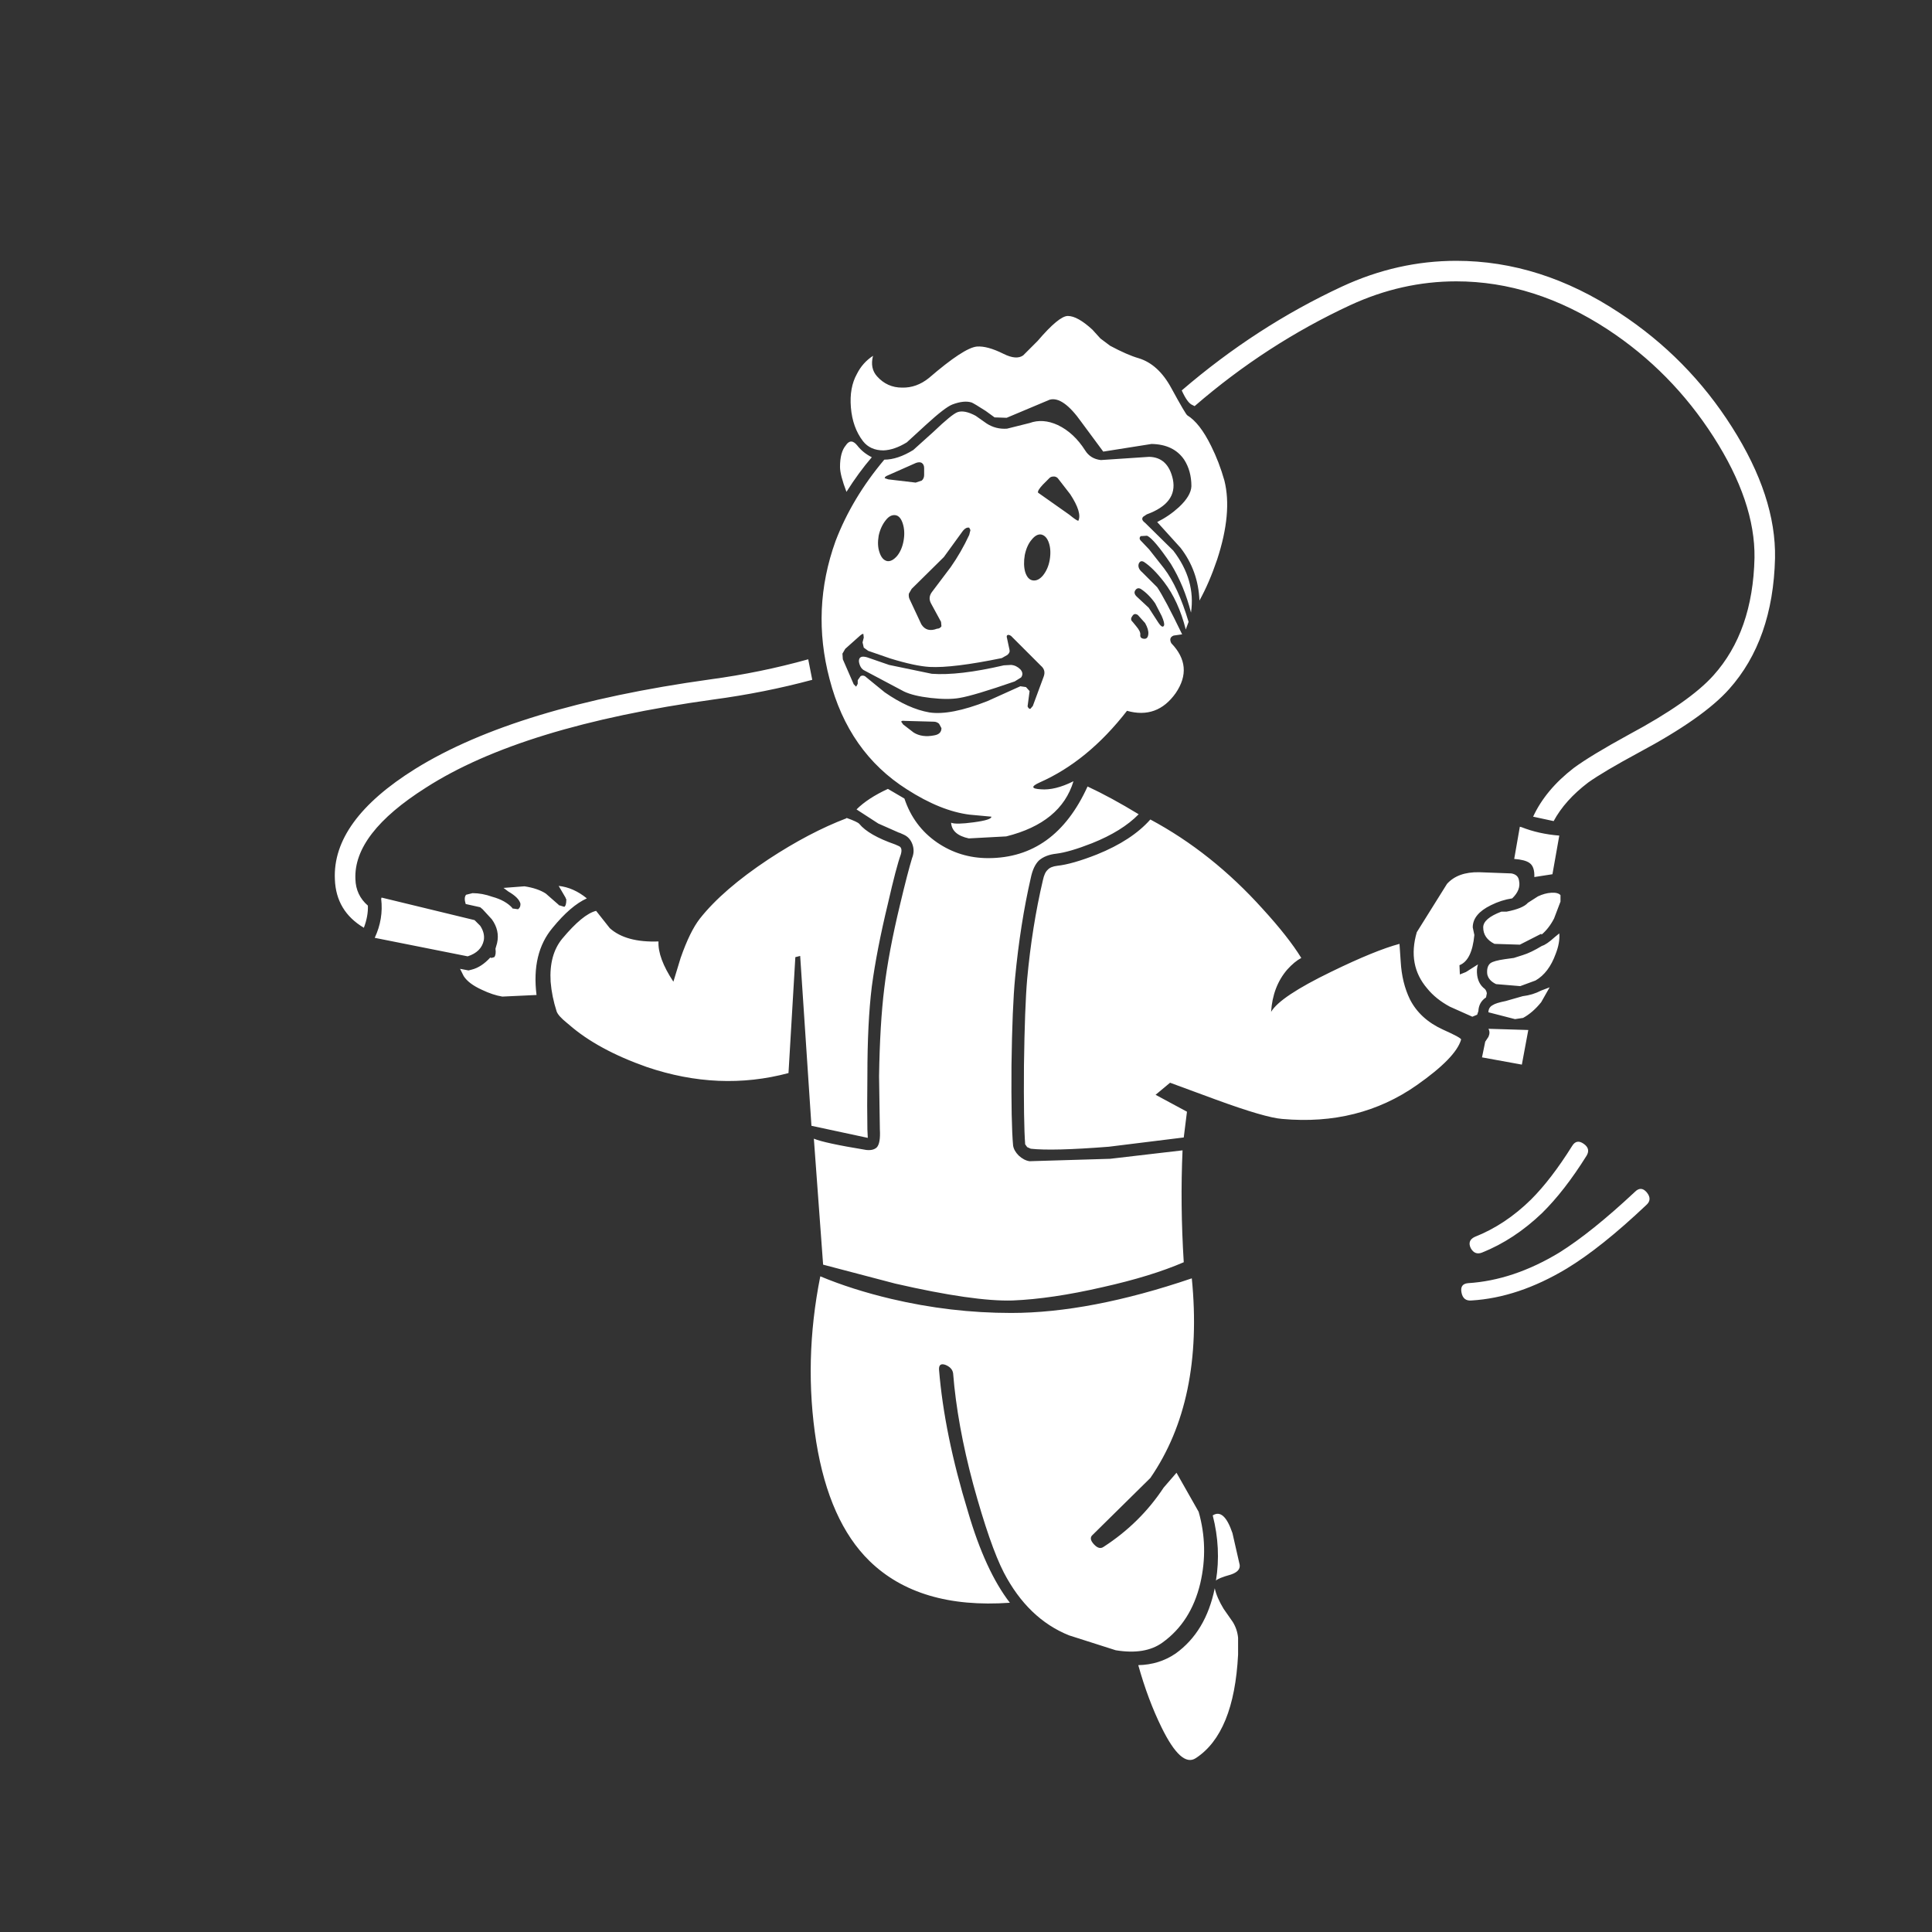 <?xml version="1.0" encoding="utf-8"?><svg id="Endurance" image-rendering="auto" baseProfile="basic" version="1.1" x="0px" y="0px" width="240" height="240" xmlns="http://www.w3.org/2000/svg" xmlns:xlink="http://www.w3.org/1999/xlink"><rect width="100%" height="100%" fill="#333333" stroke="none"/><g id="Scene-1f1r1" overflow="visible"><path fill="#FFF" stroke="none" d="M144.3,214.6 Q146.75,219.6 148.55,218.4 153.3,215.3 153.8,205.55 L153.8,203.45 Q153.7,202.4 153.15,201.5 L152,199.85 Q151.15,198.45 150.9,197.3 149.8,202.7 146.05,205.4 144,206.8 141.4,206.85 142.6,211.15 144.3,214.6 M150.65,188.25 Q151.7,192.35 151.05,196.35 151.3,196.05 152.9,195.6 154.1,195.2 154,194.4 L153.1,190.45 Q152.05,187.35 150.65,188.25 M101.9,158.55 Q99.8,169.05 101.4,179.15 103,189 108,193.9 114.15,199.9 125.45,199.1 122.4,195.15 120.25,187.8 117.3,178.15 116.65,170.15 116.6,169.25 117.45,169.55 118.3,169.9 118.4,170.6 118.9,176.95 120.9,184.4 123,192.05 124.7,195.35 127.7,201.1 132.8,203.15 L138.6,205 Q142.25,205.6 144.4,204.05 147.95,201.5 149.1,196.7 150.15,192.2 148.9,187.8 L146.15,182.95 144.55,184.8 Q141.65,189.2 137.1,192.15 136.55,192.55 135.9,191.85 135.2,191.1 135.75,190.65 L142.9,183.6 Q149.55,173.95 148.05,158.8 135.4,163.1 125.6,163.1 118.1,163.1 110.7,161.35 105.85,160.2 101.9,158.55 M135.65,104.75 Q139.4,103.25 141.45,101.15 138,99.05 135.1,97.7 131.05,106.6 122.75,106.6 119.25,106.6 116.4,104.65 113.5,102.65 112.35,99.2 L110.3,98 Q107.8,99.15 106.4,100.55 L109.1,102.3 111.7,103.45 111.75,103.45 112.3,103.7 Q113.05,104.05 113.35,104.9 113.65,105.75 113.3,106.6 112.75,108.4 111.8,112.4 110.4,118.2 109.85,122.75 109.3,127.2 109.2,133.7 L109.3,140.3 Q109.4,142.05 108.9,142.55 108.45,142.95 107.6,142.85 102.4,142 101.1,141.45 L102.25,157.1 111.2,159.45 Q121,161.7 125.8,161.55 130.65,161.35 136.95,159.9 143,158.55 147.05,156.8 146.6,149.6 146.9,142.9 L137.9,143.95 127.9,144.25 Q127.2,144.15 126.55,143.55 125.95,142.95 125.85,142.3 125.6,139.55 125.65,132.35 125.75,125.05 126.1,121.45 126.75,114.7 128.05,109.05 128.35,107.6 129.05,106.9 129.85,106.2 131.2,106.05 132.85,105.85 135.65,104.75 M47.4,111.5 L47.35,111.65 Q47.65,114.15 46.55,116.5 L58.1,118.8 Q59.8,118.25 60.1,116.8 60.25,115.9 59.65,115 L58.95,114.3 47.4,111.5 M69.85,116.6 Q68.2,118.6 68.4,121.95 68.55,123.8 69.15,125.65 69.35,126.2 70.4,127.05 L70.7,127.3 Q74.25,130.4 80.35,132.55 89.35,135.6 97.95,133.3 L98.8,118.9 99.4,118.75 100.8,139.85 107.8,141.35 107.75,140.3 Q107.7,137.65 107.75,133.65 107.75,127 108.3,122.55 108.9,118.05 110.3,112.25 111.35,107.65 111.9,106.15 112.15,105.3 111.65,105.1 L111.2,104.9 Q107.9,103.75 106.75,102.35 106.55,102.1 105.15,101.6 L105.15,101.65 Q100.55,103.4 95.45,106.75 89.8,110.5 86.95,114.1 85.7,115.7 84.55,119 L83.65,121.95 Q81.7,119 81.8,116.95 77.75,117.1 75.75,115.3 L74.05,113.15 Q72.4,113.55 69.85,116.6 M65.15,110.1 L62.55,110.3 63.15,110.75 Q64.45,111.5 64.65,112.25 L64.65,112.35 Q64.65,112.75 64.35,112.95 L63.65,112.85 63.65,112.8 Q62.8,111.85 61.15,111.4 59.9,110.95 58.7,110.95 L57.9,111.15 Q57.6,111.5 57.85,112.3 L59.65,112.7 59.95,112.95 61.1,114.2 Q62.1,115.6 61.75,117.15 L61.55,117.85 Q61.65,118.6 61.4,118.9 L61.05,119 60.9,118.95 Q59.8,120.15 58.6,120.45 L58.2,120.55 57.15,120.35 57.6,121.25 Q58.2,122.2 59.85,122.95 61.2,123.6 62.4,123.8 L66.65,123.6 Q66,118.4 68.65,115.25 70.9,112.5 72.9,111.6 71.25,110.25 69.4,110.05 L70.25,111.5 70.3,111.65 70.35,111.7 70.35,111.75 Q70.35,112.5 70.1,112.65 L69.45,112.45 69.4,112.45 69.4,112.4 67.8,111 Q66.8,110.35 65.15,110.1 M88.6,86.9 Q94.95,86.05 100.9,84.45 L100.4,81.9 Q94.5,83.55 88.2,84.4 64.1,87.75 51.6,95.5 41.25,101.95 41.6,109.25 41.75,113.2 45.2,115.25 45.75,113.8 45.7,112.5 44.2,111.2 44.15,109.2 43.9,103.55 52.9,97.85 64.8,90.2 88.6,86.9 M104.35,58 Q104.35,59 105.15,61.1 106.7,58.65 108.3,56.8 107.2,56.25 106.5,55.35 105.7,54.35 105.05,55.35 104.35,56.2 104.35,58 M121.2,51.65 Q119.8,50.9 118.95,51.2 118.25,51.45 115.95,53.65 L113.45,55.9 Q111.5,57.1 109.85,57.1 105.85,61.85 103.8,67.2 100.75,75.65 103.05,84.35 105.4,93.45 112.65,98.05 116.85,100.75 120.45,101.2 L123.15,101.45 Q123.2,101.85 120.95,102.15 118.75,102.45 118.15,102.2 118.25,103.7 120.35,104.15 L125,103.9 Q131.8,102.2 133.35,97.05 131.05,98.2 129.3,98.05 127.5,97.95 129.15,97.2 135.15,94.55 140,88.3 143.75,89.35 146.05,86.1 148.3,82.8 145.5,79.9 145.15,79.2 145.8,78.95 L146.85,78.8 Q144.7,74.35 143.75,72.95 L141.9,71.1 Q141.3,70.6 141.45,70.05 141.65,69.55 142.1,69.8 143.25,70.55 144.6,72.3 146.4,74.65 147.3,78.2 L147.65,77.25 Q146.35,72.9 144.6,70.6 L142.75,68.25 141.8,67.25 Q141.4,66.9 141.7,66.6 L142.5,66.55 Q143.35,66.95 145.45,70.05 147.1,72.75 147.95,76.1 148.55,72.05 145.75,68.4 L142.25,64.95 Q141.7,64.55 142,64.2 L142.45,63.9 Q146.3,62.5 145.7,59.55 145.1,56.8 142.75,56.75 L136.75,57.15 Q135.45,57 134.8,55.95 133.4,53.75 131.4,52.8 129.55,51.95 127.9,52.55 L125.1,53.25 Q123.7,53.35 122.55,52.6 L121.2,51.65 M113.8,57.5 Q114.25,57.35 114.5,57.5 114.8,57.7 114.8,58.15 L114.8,59 Q114.8,59.45 114.5,59.7 L113.75,59.95 110.35,59.55 109.9,59.4 Q109.9,59.2 110.3,59.05 L113.8,57.5 M110.05,64.6 Q110.6,63.9 111.25,64 111.85,64.1 112.15,65.05 112.45,66 112.25,67.15 112.05,68.3 111.45,69.05 110.8,69.8 110.2,69.7 109.55,69.55 109.25,68.6 108.95,67.75 109.15,66.55 109.4,65.4 110.05,64.6 M120.4,65.55 L120.55,65.85 120.4,66.45 Q119.4,68.6 118.1,70.45 L115.8,73.5 Q115.25,74.2 115.65,74.95 L116.9,77.25 116.95,77.8 Q116.75,78.1 116.4,78.1 115.1,78.6 114.45,77.55 L113,74.45 Q112.85,74.15 112.9,73.75 L113.25,73.15 117.25,69.2 119.5,66.1 Q119.95,65.45 120.4,65.55 M106.85,78.95 Q107.15,78.7 107.25,78.75 L107.3,79.2 107.15,79.8 107.3,80.45 107.85,80.85 110.6,81.8 Q113.7,82.75 115.5,82.85 118.35,83 124.45,81.75 L125.15,81.35 Q125.5,81.05 125.4,80.7 L125.1,79.3 Q125,78.95 125.15,78.9 125.3,78.8 125.6,79 L129.3,82.7 Q129.95,83.25 129.65,84.05 L128.3,87.7 128,88.05 Q127.8,88.1 127.65,87.75 L127.9,85.85 127.45,85.35 126.75,85.25 122.65,87.1 Q118.05,88.9 115.45,88.5 112.85,88.05 109.9,86 L107.45,84 Q107.15,83.85 106.9,84 L106.55,84.5 106.55,84.95 106.35,85.3 106.05,85 104.7,81.9 104.65,81.2 105,80.6 106.85,78.95 M116.65,89.9 L116.95,90.45 Q116.95,91.2 116.05,91.35 114.55,91.65 113.5,91 L112.2,90 111.95,89.65 Q112,89.5 112.35,89.55 L116,89.65 Q116.35,89.65 116.65,89.9 M128.95,61.2 Q128.85,60.95 129.55,60.2 L130.25,59.5 Q130.5,59.2 130.8,59.2 131.15,59.15 131.4,59.4 L132.95,61.4 Q134.45,63.7 133.95,64.7 133.7,64.65 132.85,63.95 L128.95,61.2 M127.35,71.05 Q127.1,70.15 127.3,68.95 127.55,67.75 128.15,67.05 128.75,66.3 129.35,66.4 130,66.55 130.3,67.45 130.6,68.35 130.4,69.55 130.2,70.7 129.55,71.5 128.95,72.2 128.3,72.1 127.65,72 127.35,71.05 M141.05,73.3 Q141.3,72.95 141.7,73.15 142.7,73.8 143.5,74.95 L144.3,76.5 Q144.7,77.4 144.6,77.7 144.4,78.15 143.8,77.2 L142.7,75.5 141.25,74.15 Q140.75,73.7 141.05,73.3 M141.65,78.85 Q141.7,78.45 141.15,77.8 L140.7,77.25 Q140.35,76.95 140.65,76.55 140.9,76.1 141.35,76.4 L142.25,77.4 Q142.7,78.2 142.65,78.75 142.6,79.4 142.1,79.35 141.6,79.3 141.65,78.85 M107.7,81.65 Q106.65,81.35 106.7,82.2 106.85,83.05 107.4,83.3 L112.3,85.9 Q113.45,86.45 115.6,86.7 117.8,86.95 119.2,86.7 121,86.4 126.05,84.65 L126.85,84.15 Q127.2,83.65 126.75,83.15 126.25,82.65 125.6,82.6 L124.7,82.65 Q119.1,83.95 115.75,83.7 L110.45,82.6 107.7,81.65 M127.1,44.15 Q126.25,44.75 124.65,43.95 122.65,42.95 121.35,43.05 119.75,43.2 115.4,46.95 113.85,48.2 112.05,48.15 110.2,48.15 108.95,46.75 108.05,45.75 108.45,44.2 107.15,45.05 106.45,46.45 105.5,48.15 105.7,50.6 105.9,53.1 107.2,54.8 108.1,55.95 109.75,55.95 111.1,55.9 112.65,54.95 L115.05,52.75 Q117.4,50.6 118.3,50.25 119.75,49.7 120.7,50 121.05,50.15 122.45,51.05 L123.55,51.85 125.05,51.9 130.4,49.65 Q132.05,49.2 134.35,52.45 L137.05,56.1 143.05,55.15 Q145.8,55.2 147.1,57.1 148,58.5 148,60.4 147.95,61.6 146.45,63 145.25,64.1 143.75,64.85 L146.65,68.05 Q148.85,70.9 149,74.6 150.2,72.45 151.2,69.5 153.1,63.7 152.1,59.7 151.45,57.4 150.45,55.4 149.05,52.55 147.5,51.6 147.3,51.5 145.5,48.2 143.9,45.25 141.45,44.5 140.05,44.1 137.9,42.95 L136.7,42.05 135.7,40.95 Q133.85,39.25 132.65,39.25 131.55,39.25 128.9,42.35 L127.1,44.15 M196.75,142.1 Q195.85,141.45 195.3,142.35 192.7,146.5 190.2,149 187,152.15 183.2,153.65 182.25,154.1 182.7,155.05 183.2,155.95 184.1,155.6 188.1,154 191.55,150.7 194.35,147.95 197.1,143.55 197.6,142.7 196.75,142.1 M184.9,127.8 Q185.15,128.25 184.9,128.8 L184.5,129.4 184.1,131.35 189.05,132.25 189.85,127.95 184.9,127.8 M173.85,117.25 Q170.85,118.05 165.4,120.7 159,123.8 157.9,125.7 158.1,122.55 159.9,120.45 160.8,119.45 161.65,119 160.05,116.4 156.85,112.9 150.55,105.9 142.9,101.8 140.6,104.4 136.25,106.15 133.2,107.35 131.35,107.55 130.5,107.65 130.15,108.05 129.75,108.4 129.55,109.35 128.2,115.1 127.6,121.6 127.3,125.05 127.2,132.35 127.15,139.45 127.35,142.15 L127.6,142.5 128.05,142.7 Q130.75,143 137.75,142.45 L147.05,141.3 147.45,138.1 143.55,136 145.35,134.5 151.05,136.6 Q157.2,138.85 159.3,139 168.8,139.85 176,134.8 180.85,131.4 181.5,129.15 181.6,128.95 179.25,127.9 176.4,126.6 175.15,124.15 174.15,122.1 174,119.45 L173.85,117.25 M192.5,122.65 L191.45,123.05 Q190.4,123.6 189.15,123.75 L187.05,124.35 Q185.8,124.6 185.45,124.85 184.95,125.1 184.9,125.65 L184.9,125.75 188.2,126.6 189.2,126.45 Q190.4,125.8 191.45,124.5 L192.5,122.65 M186.95,119.15 Q185.55,119.35 185.15,119.65 184.65,120.05 184.75,121 184.9,121.8 185.85,122.25 L188.85,122.5 190.75,121.8 Q192.4,120.85 193.25,118.5 193.8,117.1 193.7,115.95 L193.15,116.4 Q192.1,117.35 191.55,117.5 190.15,118.35 189.15,118.65 L188.05,119 186.95,119.15 M187.75,108.5 L183.75,108.35 Q181.1,108.3 179.75,109.8 L176,115.8 Q174.8,119.9 177.3,122.8 178.35,124.1 180.1,125.05 L182.9,126.3 183.5,126.05 183.65,125.6 Q183.7,124.5 184.6,123.9 L184.7,123.4 Q184.65,123.05 184.45,122.85 183.65,122.25 183.5,121.15 183.4,120.4 183.6,119.8 L182.1,120.75 181.35,121.05 181.3,119.9 Q182.85,119.3 183.15,116.15 L182.95,115.2 Q182.95,113.55 185.2,112.45 186.5,111.8 187.85,111.6 188.95,110.55 188.7,109.4 188.6,108.65 187.75,108.5 M193.85,111.2 Q193.55,110.85 192.7,110.9 191.9,110.95 191.05,111.35 L189.8,112.15 Q189.2,112.85 187.15,113.25 L186.5,113.25 Q184.25,114.1 184.25,115.2 184.25,116.55 185.65,117.25 L188.8,117.35 191.45,116 191.5,116.1 Q192.4,115.35 193.05,114.1 L193.85,112 193.85,111.2 M192.85,108.6 L193.7,103.8 Q191.15,103.6 189,102.75 L188.8,102.7 188.1,106.7 Q189.45,106.8 190,107.2 190.65,107.65 190.6,108.95 L192.85,108.6 M204.55,148.1 Q203.85,147.3 203.1,148.05 197.7,153.1 193.7,155.6 188,159.05 182.35,159.4 181.35,159.5 181.55,160.55 181.75,161.65 182.8,161.55 188.6,161.2 194.6,157.6 198.9,155 204.5,149.7 205.3,149 204.55,148.1 M180.9,34.95 Q190.6,34.95 199.75,40.95 207.65,46.15 212.85,54.25 218.05,62.35 217.95,69.3 217.75,78.45 212.85,83.9 209.9,87.2 202.35,91.25 197.6,93.85 195.5,95.4 192,98.1 190.45,101.45 L193,102 Q194.4,99.4 197.3,97.2 199.2,95.85 203.55,93.5 211.6,89.2 214.8,85.6 220.25,79.5 220.5,69.35 220.65,61.7 215.15,53.05 209.7,44.45 201.15,38.85 191.4,32.4 180.9,32.4 173.6,32.4 166.7,35.6 156.05,40.55 146.8,48.5 147.5,50.05 148.1,50.3 L148.4,50.45 Q157.3,42.75 167.75,37.9 174.15,34.95 180.9,34.95Z"/></g></svg>